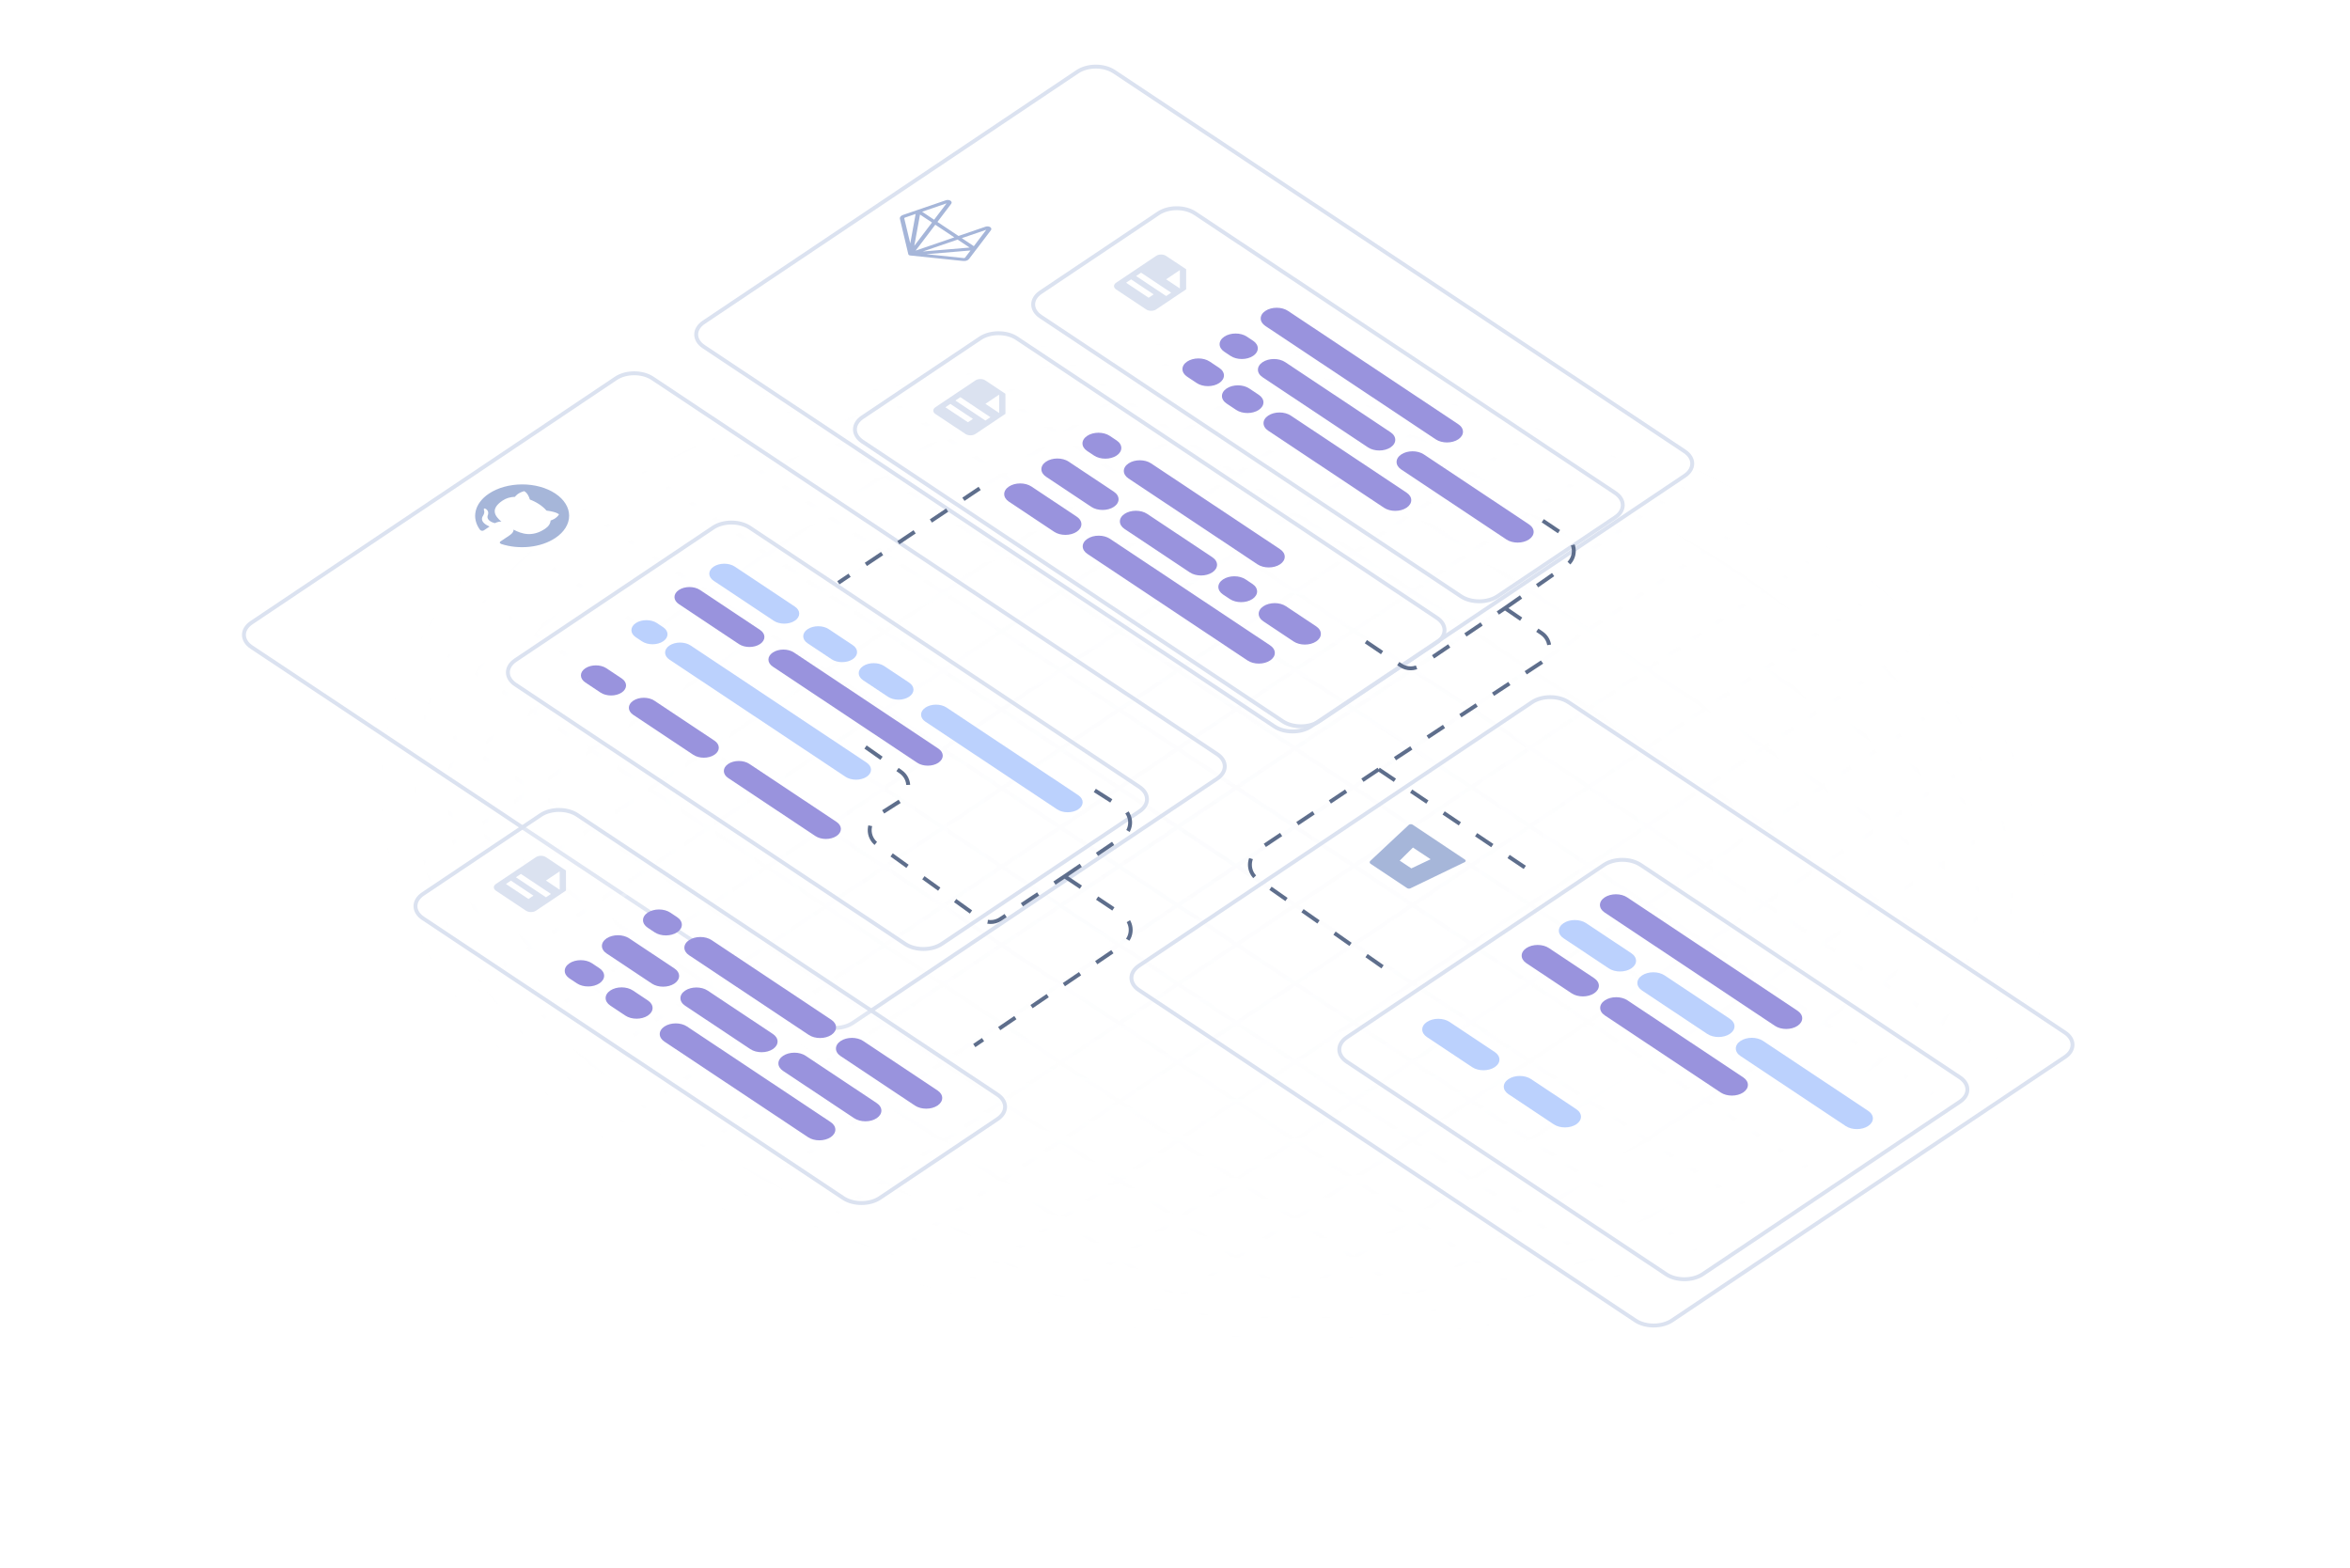 <svg width="601" height="401" viewBox="0 0 601 401" fill="none" xmlns="http://www.w3.org/2000/svg">
<path d="M313.989 2.469L3.066 210.918M328.966 12.435L18.044 220.886M343.944 22.403L33.022 230.853M359.051 32.456L48.129 240.906M374.028 42.423L63.106 250.873M389.007 52.39L78.084 260.84M403.984 62.357L93.062 270.807M418.962 72.324L108.04 280.774M434.069 82.377L123.146 290.827M449.046 92.344L138.125 300.794M464.024 102.311L153.102 310.761M479.002 112.278L168.08 320.728M494.109 122.331L183.187 330.781M509.087 132.299L198.164 340.748M524.065 142.265L213.142 350.716M539.042 152.233L228.12 360.682M554.02 162.199L243.097 370.65M569.127 172.253L258.205 380.703M584.103 182.219L273.182 390.669M599.083 192.187L288.162 400.637M1 192.137L316.048 401.789M16.006 182.077L331.054 391.729M31.011 172.017L346.06 381.669M46.016 161.957L361.065 371.609M61.022 151.897L376.07 361.549M76.027 141.838L391.075 351.49M91.032 131.778L406.08 341.429M106.037 121.718L421.085 331.37M121.042 111.658L436.091 321.31M136.047 101.598L451.096 311.25M151.052 91.538L466.101 301.19M166.058 81.479L481.106 291.131M181.062 71.419L496.111 281.071M196.068 61.359L511.116 271.011M211.073 51.299L526.121 260.951M226.078 41.239L541.127 250.891M241.083 31.18L556.132 240.832M256.088 21.12L571.137 230.771M271.093 11.06L586.142 220.712M286.099 1L601.148 210.652" stroke="url(#paint0_radial_32_1824)" stroke-opacity="0.5"/>
<path d="M311.287 192.857L166.861 96.747C164.274 95.025 160.083 95.032 157.502 96.763L64.317 159.236C61.736 160.967 61.741 163.765 64.328 165.487L208.755 261.597C211.342 263.319 215.532 263.312 218.114 261.581L311.298 199.108C313.88 197.377 313.875 194.578 311.287 192.857Z" fill="white" fill-opacity="0.17" stroke="#DBE2F0" stroke-width="1"/>
<path d="M430.838 115.425L284.917 18.321C282.33 16.599 278.14 16.606 275.558 18.337L179.98 82.415C177.399 84.146 177.403 86.945 179.991 88.666L325.911 185.771C328.499 187.492 332.689 187.485 335.27 185.754L430.849 121.676C433.43 119.946 433.425 117.147 430.838 115.425Z" fill="white" fill-opacity="0.17" stroke="#DBE2F0" stroke-width="1"/>
<path d="M528.094 264.055L401.138 179.571C398.55 177.85 394.36 177.857 391.779 179.587L291.29 246.958C288.708 248.689 288.713 251.487 291.3 253.209L418.256 337.693C420.844 339.415 425.034 339.408 427.615 337.677L528.105 270.307C530.686 268.576 530.681 265.777 528.094 264.055Z" fill="white" fill-opacity="0.17" stroke="#DBE2F0" stroke-width="1"/>
<g filter="url(#filter0_dd_32_1824)">
<path d="M497.208 265.504L415.567 211.175C412.979 209.453 408.789 209.46 406.208 211.191L340.452 255.275C337.871 257.005 337.876 259.804 340.463 261.526L422.105 315.855C424.692 317.577 428.882 317.57 431.463 315.839L497.219 271.755C499.8 270.024 499.795 267.226 497.208 265.504Z" fill="url(#paint1_linear_32_1824)" stroke="#DBE2F0" stroke-width="1"/>
<path d="M455.708 248.475L412.149 219.488C410.552 218.425 407.965 218.429 406.371 219.498C404.777 220.567 404.78 222.295 406.377 223.358L449.936 252.344C451.534 253.407 454.121 253.403 455.715 252.334C457.309 251.266 457.306 249.538 455.708 248.475Z" fill="#9993DD"/>
<path d="M438.392 250.533L421.717 239.436C420.12 238.373 417.533 238.378 415.939 239.446C414.345 240.515 414.348 242.243 415.945 243.306L432.62 254.402C434.218 255.466 436.805 255.461 438.399 254.393C439.993 253.324 439.99 251.596 438.392 250.533Z" fill="#BBD1FD"/>
<path d="M441.817 265.512L412.211 245.81C410.613 244.747 408.026 244.751 406.432 245.82C404.838 246.889 404.841 248.617 406.439 249.68L436.045 269.382C437.643 270.445 440.23 270.44 441.824 269.372C443.418 268.303 443.415 266.575 441.817 265.512Z" fill="#9993DD"/>
<path d="M473.784 274.085L446.9 256.194C445.302 255.131 442.715 255.136 441.121 256.204L441.121 256.204C439.527 257.273 439.53 259.001 441.128 260.064L468.012 277.954C469.609 279.017 472.196 279.013 473.79 277.944C475.384 276.876 475.381 275.148 473.784 274.085Z" fill="#BBD1FD"/>
<path d="M403.703 240.148L392.133 232.449C390.535 231.386 387.948 231.39 386.354 232.459C384.76 233.527 384.763 235.255 386.361 236.318L397.931 244.018C399.529 245.081 402.116 245.077 403.71 244.008C405.303 242.94 405.3 241.211 403.703 240.148Z" fill="#9993DD"/>
<path d="M378.275 259.034L366.704 251.334C365.107 250.271 362.52 250.276 360.926 251.344L360.926 251.344C359.332 252.413 359.335 254.141 360.932 255.204L372.503 262.904C374.1 263.967 376.687 263.962 378.281 262.894C379.875 261.825 379.872 260.097 378.275 259.034Z" fill="#BBD1FD"/>
<path d="M399.129 273.651L387.558 265.951C385.961 264.888 383.374 264.893 381.78 265.961L381.78 265.961C380.186 267.03 380.189 268.758 381.786 269.821L393.357 277.52C394.954 278.584 397.541 278.579 399.135 277.511C400.729 276.442 400.726 274.714 399.129 273.651Z" fill="#BBD1FD"/>
<path d="M413.21 233.775L401.64 226.076C400.042 225.013 397.455 225.017 395.861 226.086C394.268 227.154 394.271 228.882 395.868 229.945L407.438 237.645C409.036 238.708 411.623 238.704 413.217 237.635C414.811 236.566 414.808 234.838 413.21 233.775Z" fill="#BBD1FD"/>
</g>
<g filter="url(#filter1_dd_32_1824)">
<path d="M287.395 191.241L187.733 124.92C185.145 123.198 180.955 123.205 178.374 124.936L127.822 158.827C125.241 160.558 125.246 163.356 127.833 165.078L227.496 231.399C230.083 233.121 234.273 233.114 236.854 231.383L287.406 197.492C289.987 195.762 289.983 192.963 287.395 191.241Z" fill="url(#paint2_linear_32_1824)" stroke="#DBE2F0" stroke-width="1"/>
<path d="M165.591 150.391L164.007 149.338C162.512 148.342 160.089 148.346 158.596 149.347L158.596 149.347C157.104 150.348 157.107 151.966 158.603 152.961L160.186 154.015C161.682 155.01 164.105 155.006 165.597 154.006L165.597 154.006C167.09 153.005 167.087 151.387 165.591 150.391Z" fill="#BBD1FD"/>
<path d="M217.638 185.026L172.622 155.07C171.126 154.075 168.703 154.079 167.211 155.079L167.211 155.079C165.718 156.08 165.721 157.698 167.217 158.694L212.233 188.65C213.729 189.645 216.152 189.641 217.644 188.641C219.137 187.64 219.134 186.022 217.638 185.026Z" fill="#BBD1FD"/>
<path d="M214.072 154.964L207.951 150.891C206.455 149.895 204.033 149.9 202.54 150.9L202.54 150.9C201.048 151.901 201.051 153.519 202.547 154.514L208.667 158.587C210.163 159.583 212.586 159.579 214.078 158.578L214.078 158.578C215.571 157.577 215.568 155.959 214.072 154.964Z" fill="#BBD1FD"/>
<path d="M222.14 160.333L228.496 164.562C229.992 165.557 229.994 167.175 228.502 168.176C227.009 169.177 224.587 169.181 223.091 168.185L216.736 163.956C215.24 162.961 215.237 161.342 216.729 160.342C218.222 159.341 220.644 159.337 222.14 160.333Z" fill="#BBD1FD"/>
<path d="M235.984 181.437L199.05 156.859C197.554 155.864 195.131 155.868 193.639 156.868L193.639 156.868C192.146 157.869 192.149 159.487 193.645 160.483L230.579 185.061C232.075 186.056 234.498 186.052 235.99 185.052C237.483 184.051 237.48 182.433 235.984 181.437Z" fill="#9993DD"/>
<path d="M271.762 193.354L238.086 170.944C236.59 169.949 234.167 169.953 232.675 170.953C231.182 171.954 231.185 173.572 232.681 174.568L266.357 196.978C267.853 197.973 270.276 197.969 271.768 196.969C273.261 195.968 273.258 194.35 271.762 193.354Z" fill="#BBD1FD"/>
<path d="M190.374 151.086L175.022 140.87C173.527 139.875 171.104 139.879 169.611 140.88L169.611 140.88C168.119 141.88 168.122 143.498 169.618 144.494L184.969 154.71C186.465 155.705 188.887 155.701 190.38 154.7C191.872 153.7 191.87 152.081 190.374 151.086Z" fill="#9993DD"/>
<path d="M154.987 163.489L151.094 160.899C149.598 159.903 147.176 159.907 145.683 160.908L145.683 160.908C144.191 161.909 144.193 163.527 145.689 164.522L149.583 167.113C151.079 168.108 153.501 168.104 154.994 167.104L154.994 167.104C156.486 166.103 156.483 164.485 154.987 163.489Z" fill="#9993DD"/>
<path d="M178.707 179.401L163.356 169.185C161.86 168.19 159.437 168.194 157.945 169.195L157.945 169.195C156.452 170.195 156.455 171.813 157.951 172.809L173.302 183.024C174.798 184.02 177.221 184.016 178.713 183.015C180.206 182.015 180.203 180.396 178.707 179.401Z" fill="#9993DD"/>
<path d="M187.647 185.35L209.932 200.18C211.428 201.175 211.43 202.794 209.938 203.794L209.938 203.794C208.445 204.795 206.023 204.799 204.527 203.803L182.242 188.974C180.746 187.978 180.743 186.36 182.236 185.359C183.728 184.359 186.151 184.355 187.647 185.35Z" fill="#9993DD"/>
<path d="M199.276 145.118L183.924 134.902C182.428 133.907 180.006 133.911 178.513 134.911L178.513 134.911C177.021 135.912 177.024 137.53 178.52 138.526L193.871 148.741C195.367 149.737 197.789 149.733 199.282 148.732C200.774 147.731 200.772 146.113 199.276 145.118Z" fill="#BBD1FD"/>
</g>
<path d="M361.284 210.903C361.034 210.736 360.606 210.737 360.356 210.905L360.27 210.962L350.446 220.157C350.197 220.391 350.233 220.712 350.533 220.911L359.869 227.124C360.091 227.272 360.448 227.3 360.712 227.17L374.578 220.484C374.716 220.415 374.808 220.313 374.833 220.199C374.859 220.085 374.815 219.969 374.713 219.877C374.698 219.858 374.67 219.839 374.641 219.82L361.284 210.903ZM360.947 222.072L357.971 220.092L361.359 216.74L365.866 219.74L360.947 222.072Z" fill="#A6B6D9"/>
<g filter="url(#filter2_d_32_1824)">
<path d="M409.07 116.049L301.611 44.539C299.024 42.817 294.833 42.824 292.252 44.555L262.16 64.73C259.578 66.46 259.583 69.259 262.171 70.981L369.63 142.49C372.217 144.212 376.407 144.205 378.989 142.474L409.081 122.3C411.662 120.569 411.657 117.77 409.07 116.049Z" fill="url(#paint3_linear_32_1824)" stroke="#DBE2F0" stroke-width="1"/>
<path d="M368.95 98.484L325.391 69.497C323.793 68.434 321.206 68.439 319.612 69.507C318.018 70.576 318.021 72.304 319.619 73.367L363.178 102.354C364.775 103.417 367.362 103.412 368.956 102.344C370.55 101.275 370.547 99.547 368.95 98.484Z" fill="#9993DD"/>
<path d="M351.633 100.542L324.681 82.606C323.083 81.543 320.496 81.548 318.902 82.616C317.308 83.685 317.311 85.413 318.909 86.476L345.861 104.412C347.459 105.475 350.046 105.47 351.64 104.402C353.234 103.333 353.231 101.605 351.633 100.542Z" fill="#9993DD"/>
<path d="M355.719 115.978L326.113 96.276C324.515 95.213 321.928 95.218 320.334 96.286C318.74 97.355 318.743 99.083 320.341 100.146L349.947 119.848C351.545 120.911 354.132 120.907 355.726 119.838C357.32 118.769 357.317 117.041 355.719 115.978Z" fill="#9993DD"/>
<path d="M387.025 124.093L360.141 106.203C358.543 105.14 355.956 105.145 354.362 106.213C352.769 107.282 352.772 109.01 354.369 110.073L381.253 127.963C382.851 129.026 385.438 129.022 387.032 127.953C388.625 126.885 388.622 125.156 387.025 124.093Z" fill="#9993DD"/>
<path d="M307.819 84.085L305.375 82.458C303.778 81.395 301.19 81.399 299.597 82.468C298.003 83.537 298.006 85.265 299.603 86.328L302.047 87.954C303.645 89.017 306.232 89.013 307.826 87.944C309.42 86.876 309.417 85.147 307.819 84.085Z" fill="#9993DD"/>
<path d="M317.922 90.963L315.478 89.336C313.881 88.273 311.294 88.278 309.7 89.346C308.106 90.415 308.109 92.143 309.707 93.206L312.151 94.832C313.748 95.895 316.335 95.891 317.929 94.822C319.523 93.754 319.52 92.026 317.922 90.963Z" fill="#9993DD"/>
<path d="M316.476 77.146L314.881 76.085C313.284 75.022 310.697 75.026 309.103 76.095C307.509 77.163 307.512 78.891 309.11 79.954L310.705 81.016C312.302 82.079 314.889 82.074 316.483 81.006C318.077 79.937 318.074 78.209 316.476 77.146Z" fill="#9993DD"/>
<path d="M294.232 61.428L297.756 63.774L297.748 59.071L294.232 61.428ZM294.221 55.443L299.348 58.855L299.357 63.985L291.684 69.128C291.345 69.356 290.886 69.484 290.405 69.484C289.925 69.485 289.464 69.359 289.125 69.132L281.435 64.016C281.095 63.789 280.904 63.482 280.903 63.161C280.903 62.841 281.093 62.533 281.432 62.306L291.661 55.448C292.371 54.972 293.51 54.97 294.221 55.443ZM289.759 66.139L291.038 65.282L285.271 61.444L283.993 62.301L289.759 66.139ZM294.239 65.704L295.518 64.846L287.828 59.729L286.55 60.587L294.239 65.704Z" fill="#DBE2F0"/>
<path d="M288.876 82.069L317.914 62.473" stroke="white" stroke-opacity="0.2" stroke-linecap="round"/>
</g>
<path d="M247.827 66.228L249.667 63.801C249.692 63.784 249.709 63.761 249.726 63.738L253.431 58.856C253.521 58.729 253.551 58.586 253.516 58.447C253.481 58.308 253.382 58.179 253.235 58.079C252.928 57.875 252.444 57.836 252.07 57.962L245.131 60.341L239.746 56.757L243.273 52.108C243.367 51.982 243.4 51.839 243.368 51.7C243.336 51.561 243.24 51.432 243.093 51.331C242.779 51.121 242.294 51.082 241.92 51.208L234.617 53.706L234.608 53.712L230.914 54.973C230.353 55.167 230.039 55.57 230.15 55.984L232.299 65.023C232.342 65.187 232.529 65.312 232.784 65.334L246.315 66.741C246.936 66.814 247.539 66.603 247.827 66.228ZM238.353 56.907L233.825 62.863L235.29 54.869L238.353 56.907ZM235.995 64.318L244.539 61.398L244.904 61.266L247.975 63.31L237.142 64.22L235.995 64.318ZM252.233 58.762L249.053 62.951L245.973 60.901L252.233 58.762ZM244.062 60.706L237.862 62.828L234.167 64.089L239.195 57.467L244.062 60.706ZM242.075 52.002L238.895 56.191L235.824 54.147L242.075 52.002ZM231.264 55.863C231.246 55.773 231.315 55.682 231.433 55.647L234.168 54.712L232.796 62.246L231.264 55.863ZM246.492 65.997L236.939 65.003L236.982 64.998L248.206 64.053L246.815 65.883C246.764 65.963 246.628 66.008 246.492 65.997Z" fill="#A6B6D9"/>
<g filter="url(#filter3_dd_32_1824)">
<path d="M363.489 148.012L256.03 76.502C253.443 74.781 249.253 74.788 246.671 76.518L216.579 96.693C213.998 98.424 214.002 101.222 216.59 102.944L324.049 174.454C326.636 176.176 330.826 176.168 333.408 174.438L363.5 154.263C366.081 152.532 366.077 149.734 363.489 148.012Z" fill="url(#paint4_linear_32_1824)" stroke="#DBE2F0" stroke-width="1"/>
<path d="M323.368 130.448L290.386 108.5C288.789 107.437 286.201 107.441 284.608 108.51C283.014 109.578 283.017 111.306 284.614 112.369L317.596 134.317C319.193 135.38 321.78 135.376 323.374 134.307C324.968 133.239 324.965 131.511 323.368 130.448Z" fill="#9993DD"/>
<path d="M281.573 102.634L279.81 101.461C278.212 100.397 275.625 100.402 274.031 101.47C272.438 102.539 272.441 104.267 274.038 105.33L275.801 106.503C277.399 107.566 279.986 107.562 281.58 106.493C283.173 105.425 283.17 103.697 281.573 102.634Z" fill="#9993DD"/>
<path d="M306.053 132.505L289.378 121.409C287.78 120.346 285.193 120.35 283.599 121.419L283.599 121.419C282.005 122.487 282.008 124.215 283.606 125.278L300.281 136.375C301.878 137.438 304.465 137.433 306.059 136.365C307.653 135.296 307.65 133.568 306.053 132.505Z" fill="#9993DD"/>
<path d="M320.829 155.039L279.871 127.783C278.274 126.72 275.687 126.724 274.093 127.793C272.499 128.861 272.502 130.589 274.099 131.652L315.057 158.908C316.655 159.971 319.242 159.967 320.836 158.898C322.43 157.83 322.427 156.102 320.829 155.039Z" fill="#9993DD"/>
<path d="M316.299 139.324L314.56 138.167C312.963 137.104 310.376 137.108 308.782 138.177C307.188 139.246 307.191 140.974 308.788 142.037L310.527 143.194C312.125 144.257 314.712 144.253 316.306 143.184C317.9 142.115 317.897 140.387 316.299 139.324Z" fill="#9993DD"/>
<path d="M332.604 150.174L324.877 145.032C323.28 143.969 320.693 143.974 319.099 145.042L319.099 145.042C317.505 146.111 317.508 147.839 319.106 148.902L326.832 154.044C328.43 155.107 331.017 155.102 332.611 154.034C334.204 152.965 334.201 151.237 332.604 150.174Z" fill="#9993DD"/>
<path d="M271.364 122.121L259.793 114.421C258.196 113.358 255.609 113.363 254.015 114.431L254.015 114.431C252.421 115.5 252.424 117.228 254.021 118.291L265.592 125.991C267.189 127.054 269.776 127.049 271.37 125.981C272.964 124.912 272.961 123.184 271.364 122.121Z" fill="#9993DD"/>
<path d="M280.87 115.748L269.3 108.048C267.702 106.985 265.115 106.99 263.521 108.058C261.927 109.127 261.93 110.855 263.528 111.918L275.098 119.618C276.696 120.681 279.283 120.676 280.877 119.608C282.47 118.539 282.467 116.811 280.87 115.748Z" fill="#9993DD"/>
<path d="M248.014 93.272L251.539 95.618L251.531 90.915L248.014 93.272ZM248.004 87.287L253.131 90.699L253.14 95.828L245.467 100.972C245.128 101.199 244.669 101.328 244.188 101.328C243.708 101.329 243.247 101.202 242.907 100.977L235.218 95.859C234.878 95.633 234.687 95.326 234.686 95.005C234.686 94.684 234.876 94.376 235.215 94.149L245.444 87.291C246.154 86.816 247.293 86.814 248.004 87.287ZM243.543 97.982L244.821 97.125L239.054 93.288L237.776 94.145L243.543 97.982ZM248.022 97.547L249.301 96.69L241.611 91.573L240.333 92.431L248.022 97.547Z" fill="#DBE2F0"/>
<path d="M243.183 113.673L272.222 94.078" stroke="white" stroke-opacity="0.2" stroke-linecap="round"/>
</g>
<g filter="url(#filter4_dd_32_1824)">
<path d="M251.098 269.928L143.639 198.418C141.052 196.696 136.862 196.703 134.28 198.434L104.188 218.608C101.607 220.339 101.612 223.138 104.199 224.86L211.658 296.369C214.245 298.091 218.436 298.084 221.017 296.353L251.109 276.179C253.691 274.448 253.686 271.649 251.098 269.928Z" fill="white" fill-opacity="0.17" stroke="#DBE2F0" stroke-width="1"/>
<path d="M208.614 250.791L177.995 230.415C176.398 229.352 173.81 229.356 172.217 230.425L172.217 230.425C170.623 231.493 170.626 233.221 172.223 234.284L202.843 254.66C204.44 255.723 207.027 255.719 208.621 254.65C210.215 253.582 210.212 251.854 208.614 250.791Z" fill="#9993DD"/>
<path d="M216.762 256.213L235.767 268.86C237.365 269.923 237.367 271.651 235.774 272.72C234.18 273.788 231.593 273.793 229.995 272.73L210.99 260.082C209.392 259.019 209.389 257.291 210.983 256.223C212.577 255.154 215.164 255.15 216.762 256.213Z" fill="#9993DD"/>
<path d="M169.182 224.549L167.419 223.376C165.821 222.313 163.234 222.318 161.64 223.386C160.047 224.455 160.05 226.183 161.647 227.246L163.41 228.419C165.008 229.482 167.595 229.478 169.189 228.409C170.782 227.341 170.779 225.613 169.182 224.549Z" fill="#9993DD"/>
<path d="M193.662 254.421L176.987 243.325C175.389 242.261 172.802 242.266 171.208 243.334C169.614 244.403 169.617 246.131 171.215 247.194L187.89 258.291C189.487 259.354 192.074 259.349 193.668 258.281C195.262 257.212 195.259 255.484 193.662 254.421Z" fill="#9993DD"/>
<path d="M208.438 276.953L171.699 252.505C170.102 251.442 167.515 251.446 165.921 252.515C164.327 253.583 164.33 255.311 165.927 256.375L202.667 280.823C204.264 281.886 206.851 281.882 208.445 280.813C210.039 279.745 210.036 278.017 208.438 276.953Z" fill="#9993DD"/>
<path d="M157.86 243.296L161.695 245.848C163.293 246.911 163.296 248.639 161.702 249.708L161.702 249.708C160.108 250.776 157.521 250.781 155.923 249.717L152.088 247.165C150.491 246.102 150.488 244.374 152.081 243.305L152.082 243.305C153.675 242.237 156.262 242.232 157.86 243.296Z" fill="#9993DD"/>
<path d="M220.213 272.09L202.044 259.999C200.447 258.936 197.86 258.94 196.266 260.009C194.672 261.077 194.675 262.805 196.272 263.868L214.442 275.959C216.039 277.022 218.626 277.018 220.22 275.949C221.814 274.881 221.811 273.153 220.213 272.09Z" fill="#9993DD"/>
<path d="M149.306 237.604L147.402 236.337C145.805 235.274 143.218 235.278 141.624 236.347L141.624 236.347C140.03 237.415 140.033 239.144 141.63 240.207L143.535 241.474C145.132 242.537 147.719 242.532 149.313 241.464L149.313 241.464C150.907 240.395 150.904 238.667 149.306 237.604Z" fill="#9993DD"/>
<path d="M168.48 237.663L156.91 229.963C155.312 228.9 152.725 228.905 151.131 229.973L151.131 229.973C149.537 231.042 149.54 232.77 151.138 233.833L162.708 241.532C164.306 242.595 166.893 242.591 168.487 241.522C170.081 240.454 170.078 238.726 168.48 237.663Z" fill="#9993DD"/>
<mask id="mask0_32_1824" style="mask-type:luminance" maskUnits="userSpaceOnUse" x="117" y="205" width="32" height="22">
<path d="M148.426 216.021L133.047 205.787L117.704 216.073L133.083 226.307L148.426 216.021Z" fill="white"/>
</mask>
<g mask="url(#mask0_32_1824)">
<path d="M135.624 215.188L139.148 217.533L139.14 212.83L135.624 215.188ZM135.613 209.202L140.74 212.614L140.749 217.744L133.077 222.887C132.738 223.114 132.278 223.243 131.798 223.243C131.317 223.245 130.857 223.118 130.517 222.892L122.827 217.775C122.488 217.548 122.296 217.241 122.296 216.92C122.295 216.6 122.485 216.292 122.825 216.065L133.053 209.207C133.763 208.731 134.902 208.729 135.613 209.202ZM131.152 219.898L132.43 219.041L126.663 215.203L125.385 216.06L131.152 219.898ZM135.631 219.463L136.91 218.606L129.221 213.489L127.942 214.346L135.631 219.463Z" fill="#DBE2F0"/>
</g>
<path d="M130.792 235.589L159.831 215.993" stroke="white" stroke-opacity="0.2" stroke-linecap="round"/>
</g>
<path d="M349.317 164.093L358.246 170.141C359.769 171.173 361.768 171.173 363.292 170.142L384.899 155.52M384.899 155.52L400.569 144.587C403.164 142.775 403.129 138.921 400.501 137.158L393.488 132.454M384.899 155.52L394.284 161.936C396.927 163.744 396.891 167.655 394.215 169.412L352.588 196.753M352.588 196.753L392.159 223.29M352.588 196.753L321.661 217.392C319.028 219.149 318.984 223.004 321.577 224.821L355.781 248.791" stroke="#5E6E8C" stroke-dasharray="5 5"/>
<path d="M221.352 191.038L230.373 197.379C232.994 199.221 232.906 203.134 230.204 204.856L224.5 208.492C221.816 210.203 221.707 214.083 224.292 215.941L250.725 234.945C252.246 236.038 254.286 236.075 255.846 235.037L272.272 224.106M272.272 224.106L287.051 214.074C289.731 212.255 289.671 208.288 286.937 206.552L276.975 200.223M272.272 224.106L287.172 234.071C289.825 235.845 289.839 239.741 287.2 241.534L249.164 267.381" stroke="#5E6E8C" stroke-dasharray="5 5"/>
<path d="M250.545 124.901L214.398 149.035" stroke="#5E6E8C" stroke-dasharray="5 5"/>
<path d="M142.025 126.215C140.908 125.472 139.582 124.883 138.123 124.481C136.664 124.081 135.101 123.875 133.523 123.878C130.336 123.884 127.28 124.735 125.029 126.244C121.277 128.76 120.536 132.518 122.785 135.523C123.142 135.851 123.541 135.765 123.77 135.611L125.205 134.65C122.339 133.424 123.484 131.985 123.484 131.985C124.077 131.065 123.787 130.52 123.787 130.52C123.539 129.652 124.356 130.219 124.356 130.219C125.148 130.825 124.783 131.671 124.783 131.671C124.233 133.028 125.866 133.604 126.555 133.79C127.183 133.472 127.777 133.369 128.228 133.385C126.552 131.986 125.299 130.177 128.533 128.009C129.476 127.377 130.554 127.086 131.71 127.05C131.837 126.851 132.422 126.061 134.036 125.604C134.036 125.604 134.979 125.926 135.51 127.742C136.368 128.064 137.193 128.488 137.917 128.969C138.64 129.451 139.278 130 139.763 130.573C142.483 130.92 142.969 131.549 142.969 131.549C142.291 132.628 141.11 133.022 140.812 133.108C140.763 133.88 140.331 134.601 139.389 135.233C136.146 137.407 133.443 136.56 131.333 135.44C131.376 135.82 131.139 136.354 130.35 136.883L128.024 138.443C127.795 138.596 127.66 138.869 128.17 139.107C132.685 140.592 138.292 140.082 142.044 137.567C143.159 136.82 144.043 135.933 144.645 134.958C145.247 133.984 145.556 132.939 145.554 131.885C145.553 130.831 145.24 129.787 144.634 128.814C144.029 127.842 143.142 126.958 142.025 126.215Z" fill="#A6B6D9"/>
<defs>
<filter id="filter0_dd_32_1824" x="316.931" y="188.495" width="203.809" height="154.04" filterUnits="userSpaceOnUse" color-interpolation-filters="sRGB">
<feFlood flood-opacity="0" result="BackgroundImageFix"/>
<feColorMatrix in="SourceAlpha" type="matrix" values="0 0 0 0 0 0 0 0 0 0 0 0 0 0 0 0 0 0 127 0" result="hardAlpha"/>
<feOffset/>
<feGaussianBlur stdDeviation="10.5"/>
<feComposite in2="hardAlpha" operator="out"/>
<feColorMatrix type="matrix" values="0 0 0 0 0.631 0 0 0 0 0.071 0 0 0 0 1 0 0 0 0.16 0"/>
<feBlend mode="normal" in2="BackgroundImageFix" result="effect1_dropShadow_32_1824"/>
<feColorMatrix in="SourceAlpha" type="matrix" values="0 0 0 0 0 0 0 0 0 0 0 0 0 0 0 0 0 0 127 0" result="hardAlpha"/>
<feOffset dx="4" dy="10"/>
<feGaussianBlur stdDeviation="7.5"/>
<feComposite in2="hardAlpha" operator="out"/>
<feColorMatrix type="matrix" values="0 0 0 0 0 0 0 0 0 0 0 0 0 0 0 0 0 0 0.25 0"/>
<feBlend mode="normal" in2="effect1_dropShadow_32_1824" result="effect2_dropShadow_32_1824"/>
<feBlend mode="normal" in="SourceGraphic" in2="effect2_dropShadow_32_1824" result="shape"/>
</filter>
<filter id="filter1_dd_32_1824" x="104.301" y="102.24" width="206.626" height="155.839" filterUnits="userSpaceOnUse" color-interpolation-filters="sRGB">
<feFlood flood-opacity="0" result="BackgroundImageFix"/>
<feColorMatrix in="SourceAlpha" type="matrix" values="0 0 0 0 0 0 0 0 0 0 0 0 0 0 0 0 0 0 127 0" result="hardAlpha"/>
<feOffset/>
<feGaussianBlur stdDeviation="10.5"/>
<feComposite in2="hardAlpha" operator="out"/>
<feColorMatrix type="matrix" values="0 0 0 0 0.631 0 0 0 0 0.071 0 0 0 0 1 0 0 0 0.16 0"/>
<feBlend mode="normal" in2="BackgroundImageFix" result="effect1_dropShadow_32_1824"/>
<feColorMatrix in="SourceAlpha" type="matrix" values="0 0 0 0 0 0 0 0 0 0 0 0 0 0 0 0 0 0 127 0" result="hardAlpha"/>
<feOffset dx="4" dy="10"/>
<feGaussianBlur stdDeviation="7.5"/>
<feComposite in2="hardAlpha" operator="out"/>
<feColorMatrix type="matrix" values="0 0 0 0 0 0 0 0 0 0 0 0 0 0 0 0 0 0 0.25 0"/>
<feBlend mode="normal" in2="effect1_dropShadow_32_1824" result="effect2_dropShadow_32_1824"/>
<feBlend mode="normal" in="SourceGraphic" in2="effect2_dropShadow_32_1824" result="shape"/>
</filter>
<filter id="filter2_d_32_1824" x="248.639" y="37.859" width="181.963" height="131.311" filterUnits="userSpaceOnUse" color-interpolation-filters="sRGB">
<feFlood flood-opacity="0" result="BackgroundImageFix"/>
<feColorMatrix in="SourceAlpha" type="matrix" values="0 0 0 0 0 0 0 0 0 0 0 0 0 0 0 0 0 0 127 0" result="hardAlpha"/>
<feOffset dx="4" dy="10"/>
<feGaussianBlur stdDeviation="7.5"/>
<feComposite in2="hardAlpha" operator="out"/>
<feColorMatrix type="matrix" values="0 0 0 0 0 0 0 0 0 0 0 0 0 0 0 0 0 0 0.25 0"/>
<feBlend mode="normal" in2="BackgroundImageFix" result="effect1_dropShadow_32_1824"/>
<feBlend mode="normal" in="SourceGraphic" in2="effect1_dropShadow_32_1824" result="shape"/>
</filter>
<filter id="filter3_dd_32_1824" x="193.058" y="53.823" width="193.963" height="147.311" filterUnits="userSpaceOnUse" color-interpolation-filters="sRGB">
<feFlood flood-opacity="0" result="BackgroundImageFix"/>
<feColorMatrix in="SourceAlpha" type="matrix" values="0 0 0 0 0 0 0 0 0 0 0 0 0 0 0 0 0 0 127 0" result="hardAlpha"/>
<feOffset/>
<feGaussianBlur stdDeviation="10.5"/>
<feComposite in2="hardAlpha" operator="out"/>
<feColorMatrix type="matrix" values="0 0 0 0 0.631 0 0 0 0 0.071 0 0 0 0 1 0 0 0 0.16 0"/>
<feBlend mode="normal" in2="BackgroundImageFix" result="effect1_dropShadow_32_1824"/>
<feColorMatrix in="SourceAlpha" type="matrix" values="0 0 0 0 0 0 0 0 0 0 0 0 0 0 0 0 0 0 127 0" result="hardAlpha"/>
<feOffset dx="4" dy="10"/>
<feGaussianBlur stdDeviation="7.5"/>
<feComposite in2="hardAlpha" operator="out"/>
<feColorMatrix type="matrix" values="0 0 0 0 0 0 0 0 0 0 0 0 0 0 0 0 0 0 0.25 0"/>
<feBlend mode="normal" in2="effect1_dropShadow_32_1824" result="effect2_dropShadow_32_1824"/>
<feBlend mode="normal" in="SourceGraphic" in2="effect2_dropShadow_32_1824" result="shape"/>
</filter>
<filter id="filter4_dd_32_1824" x="80.667" y="175.738" width="193.963" height="147.311" filterUnits="userSpaceOnUse" color-interpolation-filters="sRGB">
<feFlood flood-opacity="0" result="BackgroundImageFix"/>
<feColorMatrix in="SourceAlpha" type="matrix" values="0 0 0 0 0 0 0 0 0 0 0 0 0 0 0 0 0 0 127 0" result="hardAlpha"/>
<feOffset/>
<feGaussianBlur stdDeviation="10.5"/>
<feComposite in2="hardAlpha" operator="out"/>
<feColorMatrix type="matrix" values="0 0 0 0 0.631 0 0 0 0 0.071 0 0 0 0 1 0 0 0 0.16 0"/>
<feBlend mode="normal" in2="BackgroundImageFix" result="effect1_dropShadow_32_1824"/>
<feColorMatrix in="SourceAlpha" type="matrix" values="0 0 0 0 0 0 0 0 0 0 0 0 0 0 0 0 0 0 127 0" result="hardAlpha"/>
<feOffset dx="4" dy="10"/>
<feGaussianBlur stdDeviation="7.5"/>
<feComposite in2="hardAlpha" operator="out"/>
<feColorMatrix type="matrix" values="0 0 0 0 0 0 0 0 0 0 0 0 0 0 0 0 0 0 0.25 0"/>
<feBlend mode="normal" in2="effect1_dropShadow_32_1824" result="effect2_dropShadow_32_1824"/>
<feBlend mode="normal" in="SourceGraphic" in2="effect2_dropShadow_32_1824" result="shape"/>
</filter>
<radialGradient id="paint0_radial_32_1824" cx="0" cy="0" r="1" gradientUnits="userSpaceOnUse" gradientTransform="translate(310.403 215.039) rotate(-174.504) scale(219.271 128.459)">
<stop stop-color="#DBE2F0" stop-opacity="0.2"/>
<stop offset="1" stop-color="#F5F7FB" stop-opacity="0"/>
</radialGradient>
<linearGradient id="paint1_linear_32_1824" x1="457.045" y1="238.315" x2="410.388" y2="308.428" gradientUnits="userSpaceOnUse">
<stop stop-color="white" stop-opacity="0.17"/>
<stop offset="1" stop-color="white" stop-opacity="0.1"/>
</linearGradient>
<linearGradient id="paint2_linear_32_1824" x1="238.222" y1="158.056" x2="200.932" y2="214.092" gradientUnits="userSpaceOnUse">
<stop stop-color="white" stop-opacity="0.17"/>
<stop offset="1" stop-color="white" stop-opacity="0.1"/>
</linearGradient>
<linearGradient id="paint3_linear_32_1824" x1="355.999" y1="80.269" x2="331.314" y2="117.363" gradientUnits="userSpaceOnUse">
<stop stop-color="white" stop-opacity="0.17"/>
<stop offset="1" stop-color="white" stop-opacity="0.1"/>
</linearGradient>
<linearGradient id="paint4_linear_32_1824" x1="310.418" y1="112.233" x2="285.733" y2="149.326" gradientUnits="userSpaceOnUse">
<stop stop-color="white" stop-opacity="0.17"/>
<stop offset="1" stop-color="white" stop-opacity="0.1"/>
</linearGradient>
</defs>
</svg>
